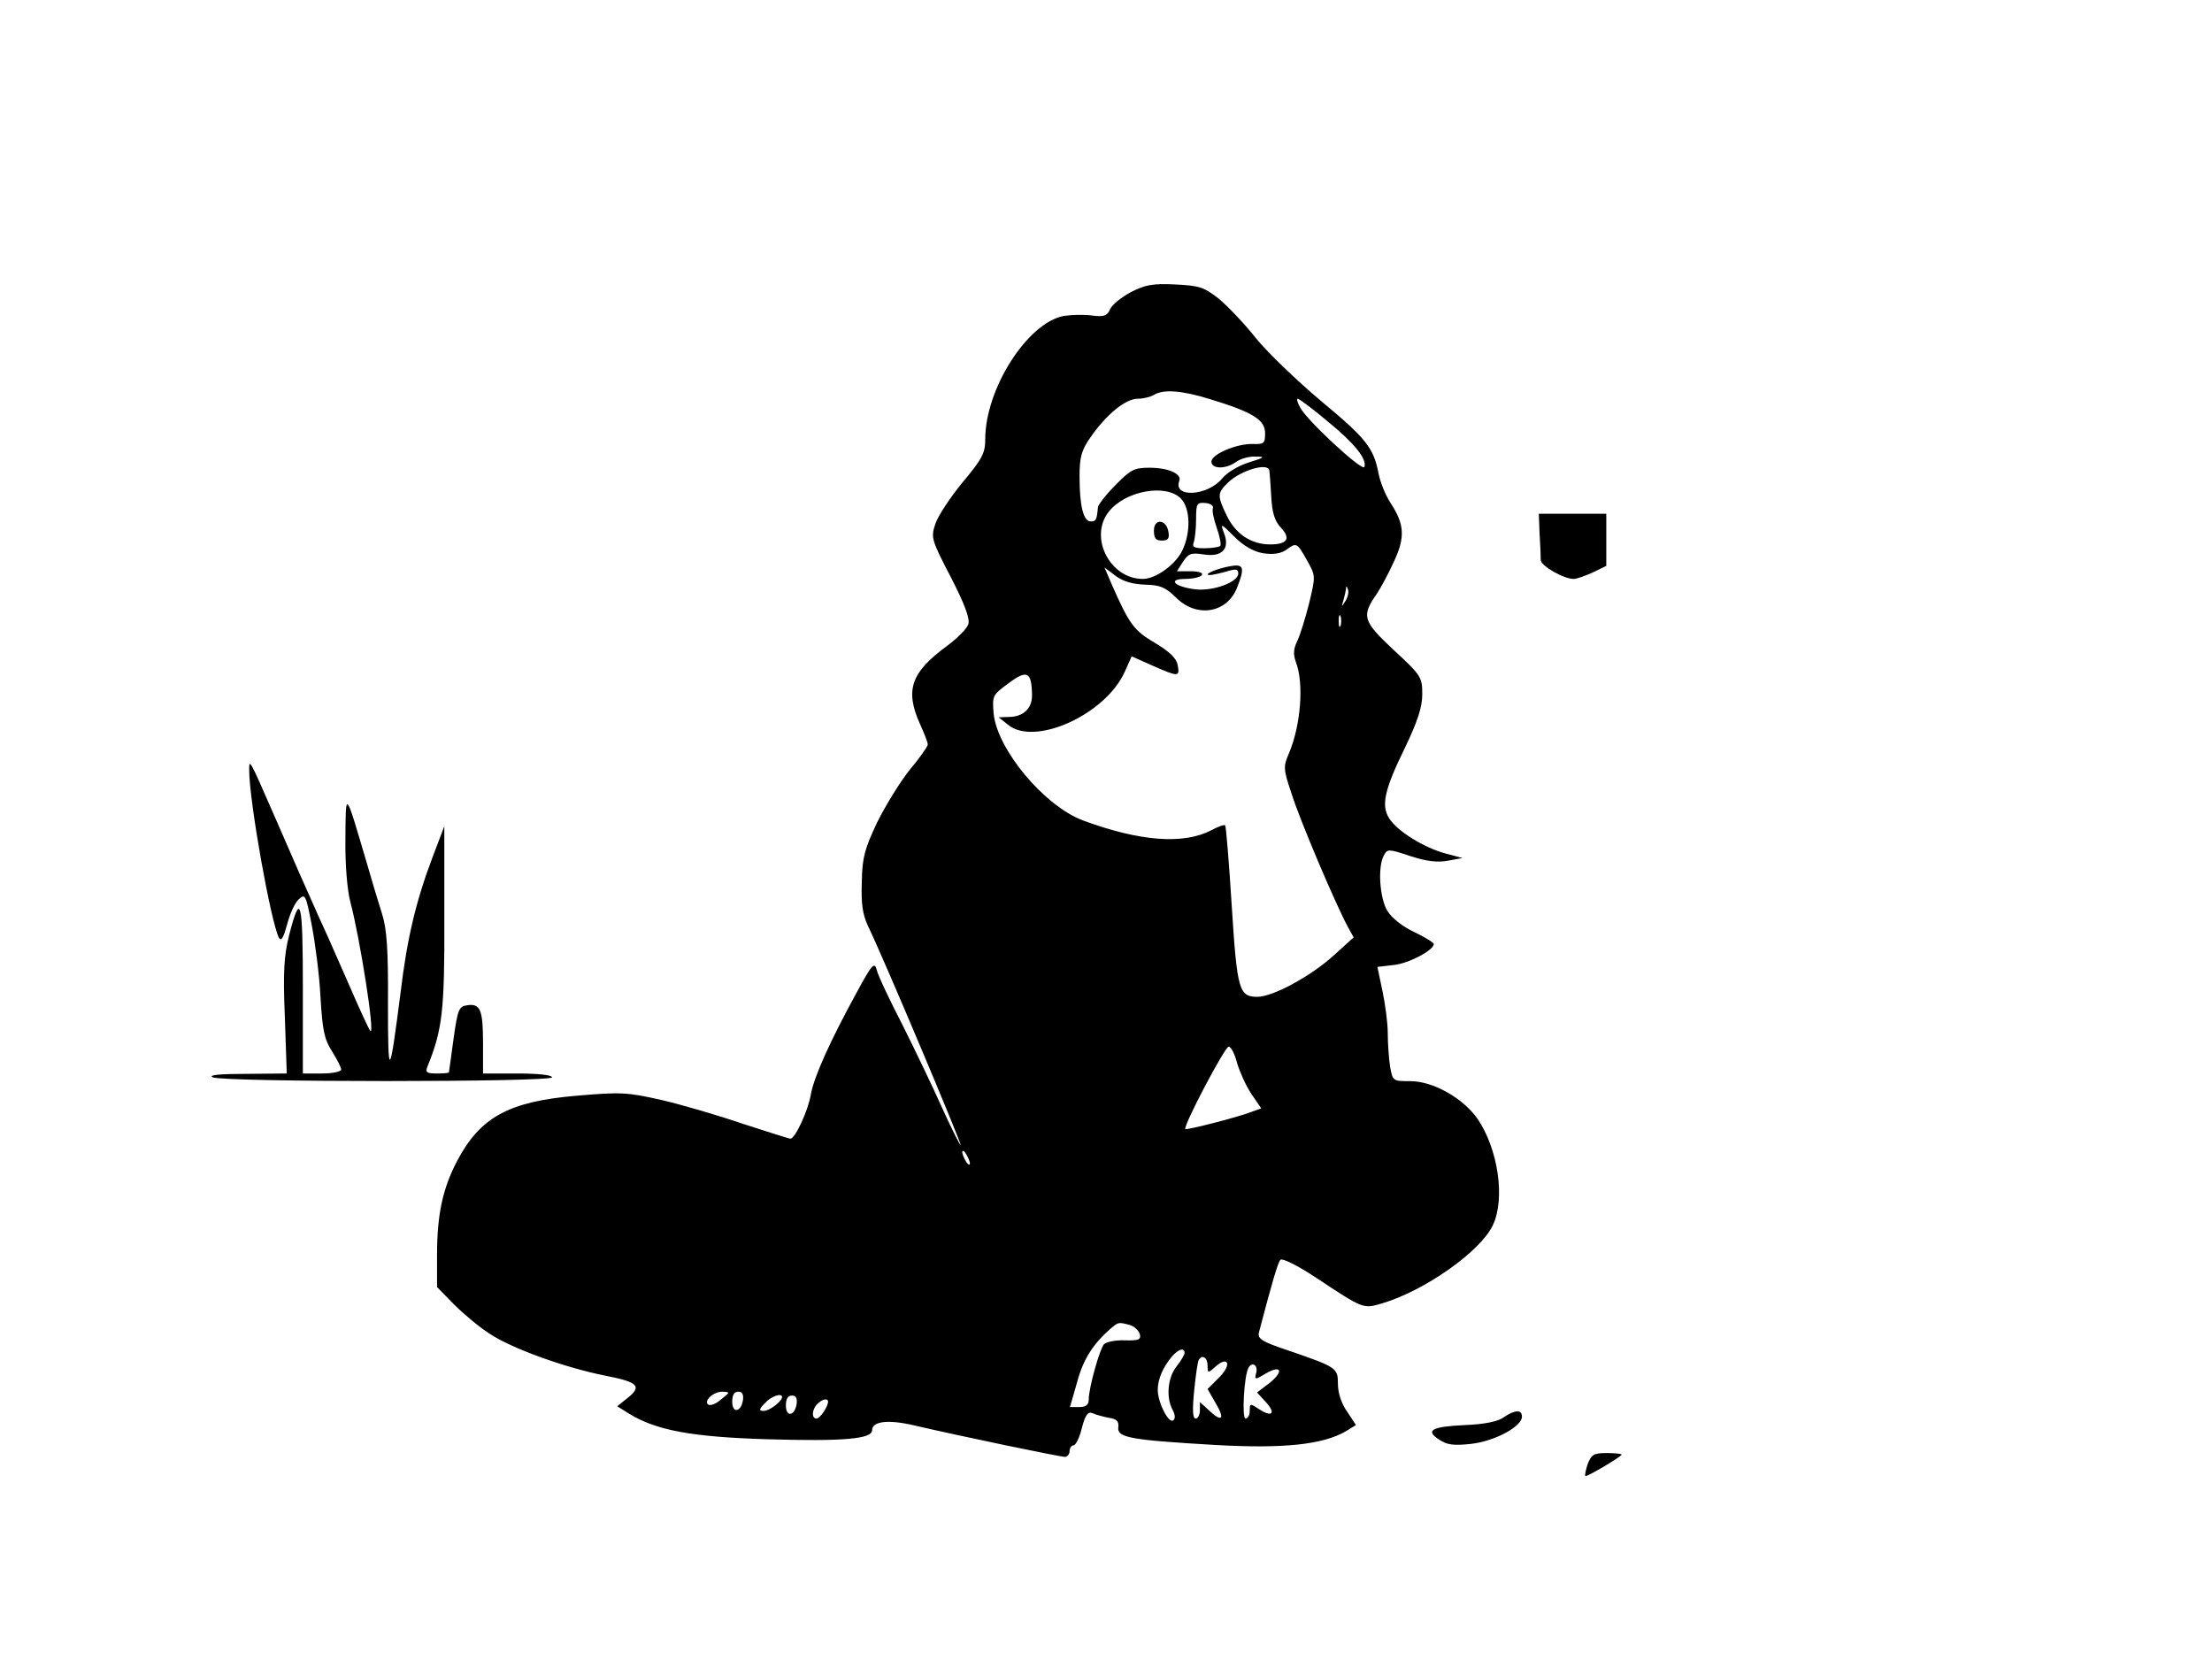 <?xml version="1.0" standalone="no"?>
<!DOCTYPE svg PUBLIC "-//W3C//DTD SVG 20010904//EN"
 "http://www.w3.org/TR/2001/REC-SVG-20010904/DTD/svg10.dtd">
<svg version="1.0" xmlns="http://www.w3.org/2000/svg"
 width="577pt" height="433pt" viewBox="0 0 577 433"
 preserveAspectRatio="xMidYMid meet">

<g transform="translate(0,433) scale(0.1,-0.1)"
fill="#000000" stroke="none">
<path d="M2950 3568 c-25 -13 -49 -33 -54 -44 -8 -18 -16 -21 -47 -17 -21 3
-54 2 -74 -1 -95 -18 -205 -190 -205 -322 0 -36 -8 -51 -59 -112 -32 -39 -64
-87 -71 -108 -12 -36 -11 -41 40 -139 37 -72 50 -108 46 -123 -4 -12 -29 -37
-56 -57 -94 -69 -110 -115 -70 -204 11 -24 20 -47 20 -53 0 -5 -21 -35 -47
-66 -25 -31 -63 -93 -85 -137 -32 -68 -39 -91 -40 -155 -2 -57 2 -85 16 -115
40 -82 245 -569 242 -572 -1 -2 -23 41 -47 94 -24 54 -71 152 -104 218 -34 66
-65 131 -68 145 -6 22 -12 16 -53 -60 -68 -124 -111 -219 -119 -265 -7 -42
-41 -115 -53 -115 -4 0 -60 18 -125 39 -64 22 -160 50 -212 62 -89 20 -105 21
-221 11 -177 -15 -251 -56 -311 -169 -38 -72 -53 -140 -53 -247 l0 -83 45 -46
c25 -25 66 -59 91 -75 58 -39 197 -89 302 -110 88 -17 98 -28 57 -60 l-25 -20
32 -20 c71 -43 163 -60 358 -66 205 -6 275 1 275 24 0 23 43 28 110 12 116
-27 380 -82 393 -82 6 0 12 7 12 15 0 8 5 15 10 15 6 0 16 20 22 45 9 35 16
44 28 39 8 -4 27 -9 42 -12 21 -3 27 -9 25 -25 -3 -27 32 -33 254 -46 178 -10
280 1 340 36 l26 16 -23 35 c-15 21 -24 49 -24 72 0 42 -3 44 -128 87 -72 24
-82 31 -78 48 35 133 49 181 56 189 5 5 45 -15 92 -46 125 -83 124 -82 172
-68 112 33 257 135 290 204 33 69 14 199 -40 278 -38 54 -116 98 -175 98 -46
0 -46 0 -53 38 -3 20 -6 60 -6 87 0 28 -7 78 -14 111 l-13 62 43 5 c39 4 105
39 104 55 -1 4 -24 18 -51 31 -30 14 -58 36 -70 55 -20 33 -26 115 -9 145 9
17 12 17 69 -2 43 -14 71 -17 98 -12 l38 7 -45 12 c-55 15 -124 57 -146 91
-22 34 -13 75 42 187 32 67 44 104 44 137 0 44 -2 49 -75 116 -81 76 -84 88
-43 147 10 15 30 52 44 83 30 64 28 98 -10 155 -12 19 -26 53 -30 75 -13 67
-32 91 -150 189 -63 53 -139 126 -170 164 -30 38 -74 84 -97 103 -38 30 -51
34 -113 37 -59 3 -79 -1 -116 -20z m206 -279 c112 -34 144 -54 144 -89 0 -27
-3 -29 -32 -28 -43 1 -108 -27 -108 -46 0 -20 38 -20 64 -1 11 8 34 15 50 14
28 0 26 -2 -16 -15 -26 -8 -57 -26 -70 -42 -38 -46 -128 -51 -112 -7 8 19 -28
35 -78 35 -39 0 -49 -5 -88 -45 -25 -25 -45 -51 -46 -58 -3 -33 -5 -37 -19
-37 -19 0 -29 41 -29 117 0 51 5 69 29 103 41 59 91 100 123 100 15 0 34 5 42
10 24 15 72 12 146 -11z m307 -58 c70 -57 103 -98 96 -119 -5 -13 -153 124
-168 156 -7 12 -9 22 -6 22 4 0 39 -26 78 -59z m-152 -128 c1 -5 3 -35 5 -67
2 -43 9 -65 25 -82 27 -29 17 -44 -28 -44 -49 0 -90 27 -113 75 -25 52 -25 59
3 86 34 33 105 53 108 32z m-231 -73 c25 -25 27 -88 4 -136 -18 -37 -69 -74
-103 -74 -86 0 -141 109 -89 175 43 55 149 74 188 35z m84 -25 c-3 -6 2 -29
10 -52 8 -23 12 -44 9 -47 -4 -3 -22 -6 -41 -6 -27 0 -33 3 -28 16 3 9 6 35 6
60 0 40 2 44 24 42 13 -1 22 -7 20 -13z m131 -118 c25 -4 45 -1 59 8 28 21 29
20 55 -26 23 -41 23 -41 6 -112 -10 -40 -24 -84 -31 -99 -10 -20 -11 -34 -4
-54 22 -56 13 -165 -17 -237 -16 -37 -16 -42 7 -110 22 -69 112 -281 145 -343
l16 -29 -53 -48 c-60 -54 -158 -107 -198 -107 -48 0 -53 17 -67 237 -7 114
-15 208 -17 210 -2 3 -19 -3 -37 -13 -73 -37 -185 -29 -334 26 -101 38 -223
184 -233 278 -4 48 -3 49 39 80 48 36 60 30 61 -30 1 -35 -22 -58 -61 -58
l-26 -1 24 -19 c69 -58 255 26 305 138 l18 40 54 -24 c68 -30 72 -30 66 1 -3
18 -21 35 -59 58 -55 32 -67 48 -114 155 l-18 42 29 -22 c20 -15 46 -22 78
-23 39 -1 52 -7 79 -33 53 -54 132 -42 159 23 22 55 19 65 -18 58 -34 -6 -71
-22 -53 -23 6 0 25 4 43 9 26 8 32 7 32 -5 0 -23 -68 -47 -113 -41 -55 7 -72
27 -25 27 20 0 40 5 43 10 4 6 -8 10 -30 10 l-35 0 16 25 c14 21 21 24 53 19
48 -8 70 14 54 55 -10 27 -9 27 27 -9 24 -24 50 -39 75 -43z m215 -124 c-11
-17 -11 -17 -6 0 3 10 6 24 7 30 0 9 2 9 5 0 3 -7 0 -20 -6 -30z m-13 -65 c-3
-7 -5 -2 -5 12 0 14 2 19 5 13 2 -7 2 -19 0 -25z m-270 -1141 c7 -23 23 -59
37 -80 l26 -38 -28 -10 c-33 -13 -166 -47 -170 -44 -7 6 103 215 113 215 6 0
16 -19 22 -43z m-697 -262 c0 -5 -5 -3 -10 5 -5 8 -10 20 -10 25 0 6 5 3 10
-5 5 -8 10 -19 10 -25z m417 -421 c11 -3 23 -14 26 -23 4 -15 -2 -18 -39 -17
-24 1 -48 -4 -54 -10 -11 -11 -40 -114 -40 -144 0 -14 -7 -20 -24 -20 l-25 0
19 66 c16 60 43 101 90 141 17 14 18 15 47 7z m143 -73 c0 -4 -9 -20 -21 -35
-23 -29 -28 -81 -10 -114 7 -13 7 -23 1 -27 -12 -8 -40 47 -40 80 0 28 14 60
38 88 16 18 32 23 32 8z m60 -33 c0 -20 1 -20 19 -4 35 32 45 7 12 -26 l-31
-31 20 -35 c26 -43 18 -53 -15 -22 l-25 23 0 -21 c0 -12 -5 -22 -11 -22 -8 0
-9 22 -4 73 4 39 9 75 12 80 9 15 23 6 23 -15z m127 -18 c-5 -19 -4 -20 24 -3
41 24 49 7 11 -24 l-33 -25 22 -24 c28 -30 18 -42 -16 -20 -24 16 -25 16 -25
-4 0 -11 -5 -20 -11 -20 -10 0 -4 113 8 133 9 16 25 6 20 -13z m-1396 -70
c-12 -11 -27 -17 -33 -14 -14 9 12 34 36 34 21 -1 21 -1 -3 -20z m57 -2 c-5
-32 -28 -35 -28 -4 0 17 5 26 16 26 10 0 14 -7 12 -22z m102 8 c0 -11 -33 -36
-47 -36 -14 0 -14 3 2 20 16 18 45 28 45 16z m38 -18 c-5 -32 -28 -35 -28 -4
0 17 5 26 16 26 10 0 14 -7 12 -22z m82 6 c0 -13 -21 -44 -30 -44 -14 0 -12
24 2 38 13 13 28 16 28 6z"/>
<path d="M3010 2946 c0 -20 5 -26 21 -26 15 0 20 5 17 22 -5 34 -38 37 -38 4z"/>
<path d="M4016 2938 c2 -29 3 -60 3 -69 1 -15 59 -49 86 -49 8 0 30 8 50 17
l35 17 0 68 0 68 -88 0 -88 0 2 -52z"/>
<path d="M650 2322 c0 -82 57 -400 78 -439 6 -9 12 3 21 36 7 27 20 56 30 65
17 16 19 12 34 -66 9 -46 20 -130 23 -188 5 -87 10 -111 30 -142 13 -21 24
-42 24 -48 0 -5 -22 -10 -50 -10 l-50 0 0 222 c0 233 -6 255 -36 138 -13 -52
-16 -95 -11 -212 l5 -148 -107 -1 c-68 0 -99 -3 -86 -9 29 -13 885 -13 885 0
0 6 -37 10 -90 10 l-90 0 0 78 c0 88 -7 105 -41 100 -22 -3 -25 -10 -36 -88
-6 -47 -12 -86 -12 -87 -1 -2 -15 -3 -32 -3 -26 0 -30 3 -24 18 39 96 45 147
44 387 l0 240 -30 -79 c-44 -116 -67 -213 -84 -354 -29 -227 -33 -231 -33 -32
1 141 -3 197 -15 235 -9 28 -28 91 -42 140 -55 186 -53 185 -54 57 -1 -68 5
-135 13 -165 25 -94 65 -348 52 -336 -3 3 -26 52 -51 110 -25 57 -52 118 -59
134 -13 28 -22 48 -74 165 -11 25 -43 99 -72 165 -59 135 -60 136 -60 107z"/>
<path d="M3922 633 c-15 -11 -51 -18 -100 -20 -88 -4 -105 -14 -68 -38 21 -14
38 -16 84 -11 61 7 132 45 132 71 0 19 -19 18 -48 -2z"/>
<path d="M4141 510 c-5 -16 -8 -30 -5 -30 8 0 94 51 94 56 0 2 -18 4 -39 4
-34 0 -40 -4 -50 -30z"/>
</g>
</svg>
